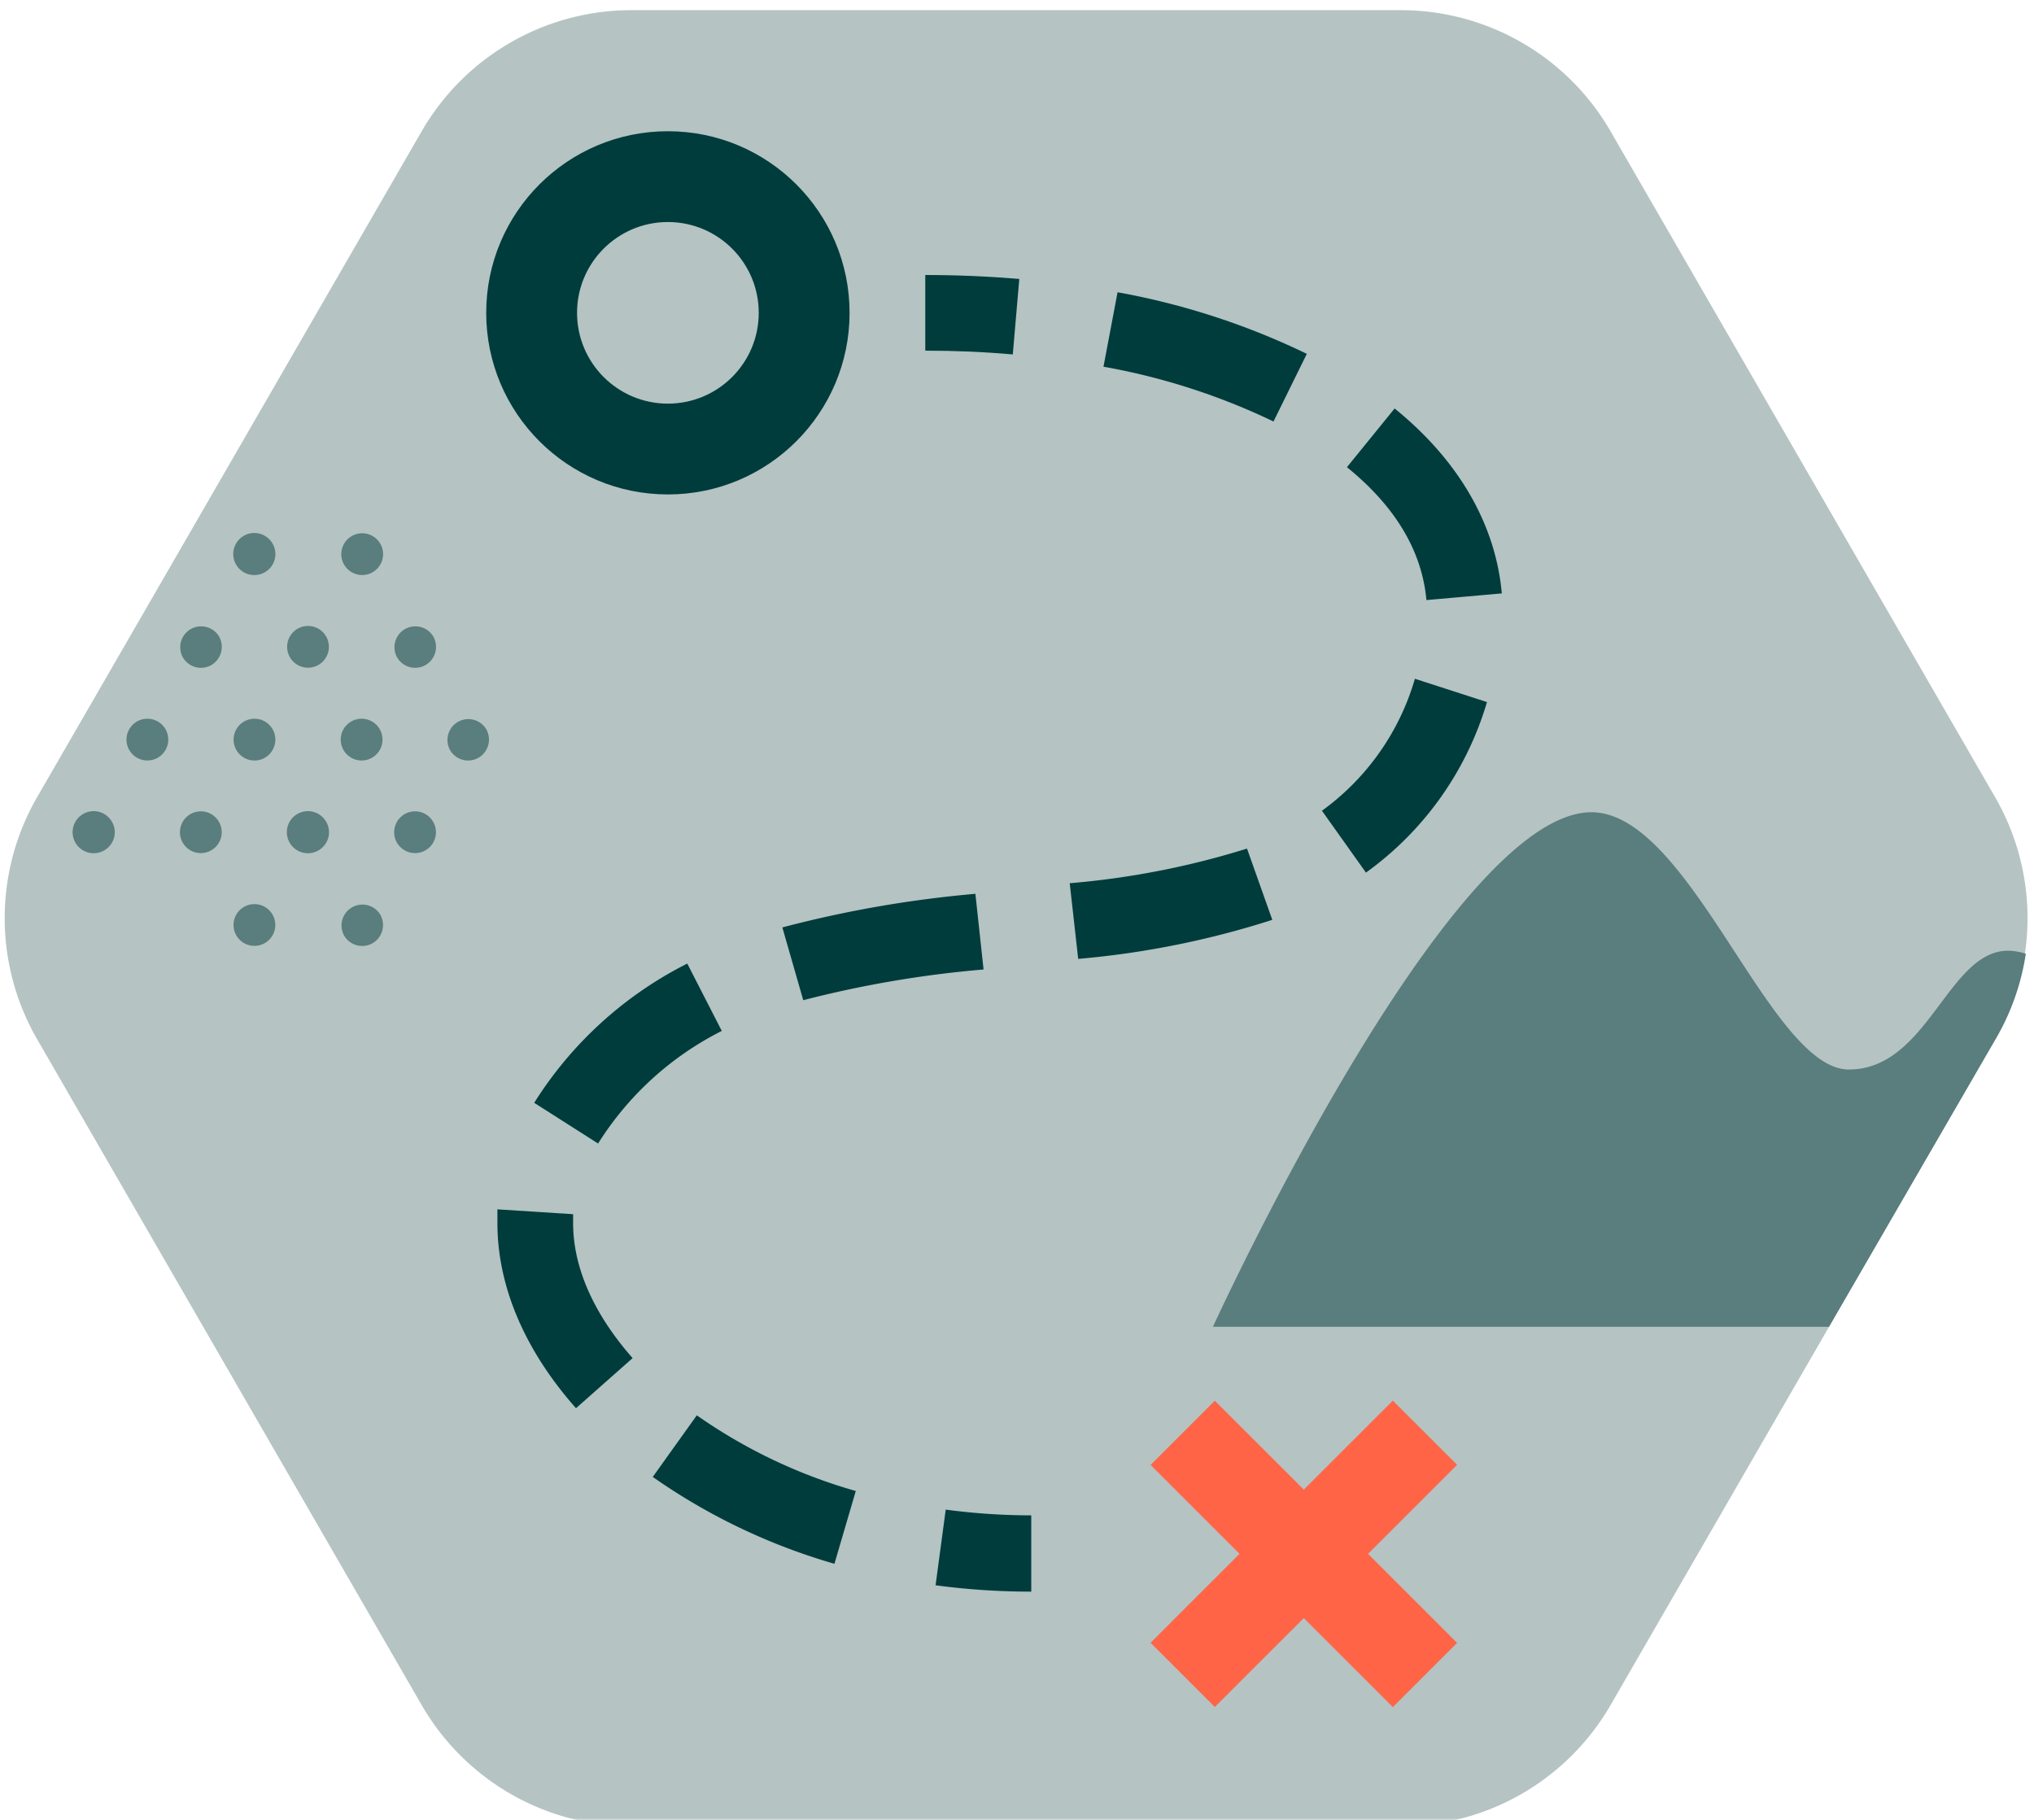 <svg viewBox="0 0 447 400" fill="none" xmlns="http://www.w3.org/2000/svg"><mask id="a" maskUnits="userSpaceOnUse" x="0" y="0" width="447" height="400"><path fill-rule="evenodd" clip-rule="evenodd" d="M0 0h446.612v400H0V0z" fill="#fff"/></mask><g mask="url(#a)"><path d="M353.935 28.84a53.242 53.242 0 00-46.116-26.608H138.794A53.24 53.24 0 0092.678 28.84L8.165 175.18a53.195 53.195 0 000 53.214l84.513 146.339a53.24 53.24 0 0046.116 26.607h169.025a53.24 53.24 0 0046.116-26.607l84.512-146.339a53.193 53.193 0 000-53.214l-84.512-146.34z" fill="#B5C3C3"/><path d="M106.852 160.246a4.592 4.592 0 00-7.956 4.583 4.592 4.592 0 006.259 1.702 4.62 4.62 0 001.697-6.285zM95.207 139.858a4.592 4.592 0 00-7.936 4.619 4.593 4.593 0 006.272 1.667 4.622 4.622 0 001.663-6.286zM83.561 119.47a4.593 4.593 0 00-6.276-1.652 4.588 4.588 0 00-1.66 6.271 4.592 4.592 0 008.41-1.131 4.589 4.589 0 00-.474-3.488z" fill="#5A7D7D"/><ellipse cx="91.214" cy="182.895" rx="4.592" ry="4.59" fill="#5A7D7D"/><ellipse cx="79.469" cy="162.54" rx="4.592" ry="4.59" fill="#5A7D7D"/><ellipse cx="67.69" cy="142.152" rx="4.592" ry="4.59" fill="#5A7D7D"/><path d="M59.904 119.47a4.626 4.626 0 00-8.484 1.083 4.622 4.622 0 001.651 4.873 4.627 4.627 0 005.137.33 4.59 4.59 0 001.697-6.286zM83.561 200.988a4.592 4.592 0 00-7.935 4.619 4.592 4.592 0 006.272 1.666 4.62 4.62 0 001.663-6.285zM71.683 180.6a4.626 4.626 0 00-8.484 1.083 4.622 4.622 0 001.65 4.873 4.627 4.627 0 005.137.33 4.59 4.59 0 001.697-6.286zM59.904 160.246a4.592 4.592 0 00-6.266-1.677 4.588 4.588 0 00-1.69 6.26 4.592 4.592 0 006.26 1.702 4.62 4.62 0 001.696-6.285zM48.126 139.858a4.592 4.592 0 00-7.936 4.619 4.593 4.593 0 006.272 1.667 4.622 4.622 0 001.664-6.286z" fill="#5A7D7D"/><ellipse cx="55.911" cy="203.282" rx="4.592" ry="4.59" fill="#5A7D7D"/><ellipse cx="44.133" cy="182.895" rx="4.592" ry="4.59" fill="#5A7D7D"/><ellipse cx="32.388" cy="162.54" rx="4.592" ry="4.59" fill="#5A7D7D"/><path d="M24.602 180.6a4.626 4.626 0 00-8.484 1.083 4.622 4.622 0 001.65 4.873 4.627 4.627 0 005.137.33 4.59 4.59 0 001.697-6.286z" fill="#5A7D7D"/><path fill-rule="evenodd" clip-rule="evenodd" d="M106.852 68.75c0-22.042 17.876-39.91 39.927-39.91s39.927 17.868 39.927 39.91c0 22.042-17.876 39.911-39.927 39.911s-39.927-17.869-39.927-39.91zm59.891 0c0-11.021-8.938-19.955-19.964-19.955-11.025 0-19.963 8.934-19.963 19.955 0 11.021 8.938 19.955 19.963 19.955 11.026 0 19.964-8.934 19.964-19.955z" fill="#003C3C"/><path d="M252.859 321.942l14.116-14.111 53.242 53.22-14.116 14.111-53.242-53.22z" fill="#FF6446"/><path d="M252.859 361.028l53.242-53.221 14.116 14.111-53.242 53.22-14.116-14.11z" fill="#FF6446"/><path d="M222.574 77.896c-6.288-.565-12.577-.831-19.231-.831v-16.63c6.954 0 13.908.3 20.662.865l-1.431 16.596z" fill="#003C3C"/><path fill-rule="evenodd" clip-rule="evenodd" d="M242.504 80.59a144.563 144.563 0 0137.366 12.04l7.32-14.867a161.026 161.026 0 00-41.591-13.536l-3.095 16.363zm70.971 51.285c-.965-10.742-6.821-20.587-17.468-29.201l10.481-12.904c14.041 11.374 22.193 25.443 23.557 40.642l-16.57 1.463zm-22.958 46.297l9.649 13.57-.033.066a70.811 70.811 0 0026.651-37.516l-15.838-5.122a54.544 54.544 0 01-20.429 29.002zm-53.569 32.56l-1.863-16.629a180.944 180.944 0 0038.962-7.616l5.557 15.665a194.125 194.125 0 01-42.656 8.58zm-65.015-6.917l4.592 15.997a238.424 238.424 0 0139.627-6.751l-1.796-16.63a252.912 252.912 0 00-42.423 7.384zm-40.493 47.493l-14.041-8.946a84.736 84.736 0 0133.639-30.599l7.586 14.801a68.405 68.405 0 00-27.184 24.744zm-22.126 17.495c0 13.868 5.989 27.937 17.269 40.675l12.444-11.009c-8.552-9.711-13.077-19.922-13.077-29.666v-1.963l-16.636-1.064v3.027zm34.138 55.775a134.206 134.206 0 0039.927 19.09l4.691-15.997a115.924 115.924 0 01-34.936-16.63l-9.682 13.537z" fill="#003C3C"/><path d="M226.634 349.788a158.01 158.01 0 01-21.029-1.397l2.23-16.629c6.231.838 12.511 1.26 18.799 1.264v16.762z" fill="#003C3C"/><path d="M406.305 235.045c-17.401 0-34.803-56.54-56.563-56.54-31.476 0-83.182 113.08-83.182 113.08h135.387l36.6-63.192a52.618 52.618 0 006.654-18.791 13.311 13.311 0 00-3.893-.665c-13.242 0-17.601 26.108-35.003 26.108z" fill="#5A7D7D"/></g></svg>
